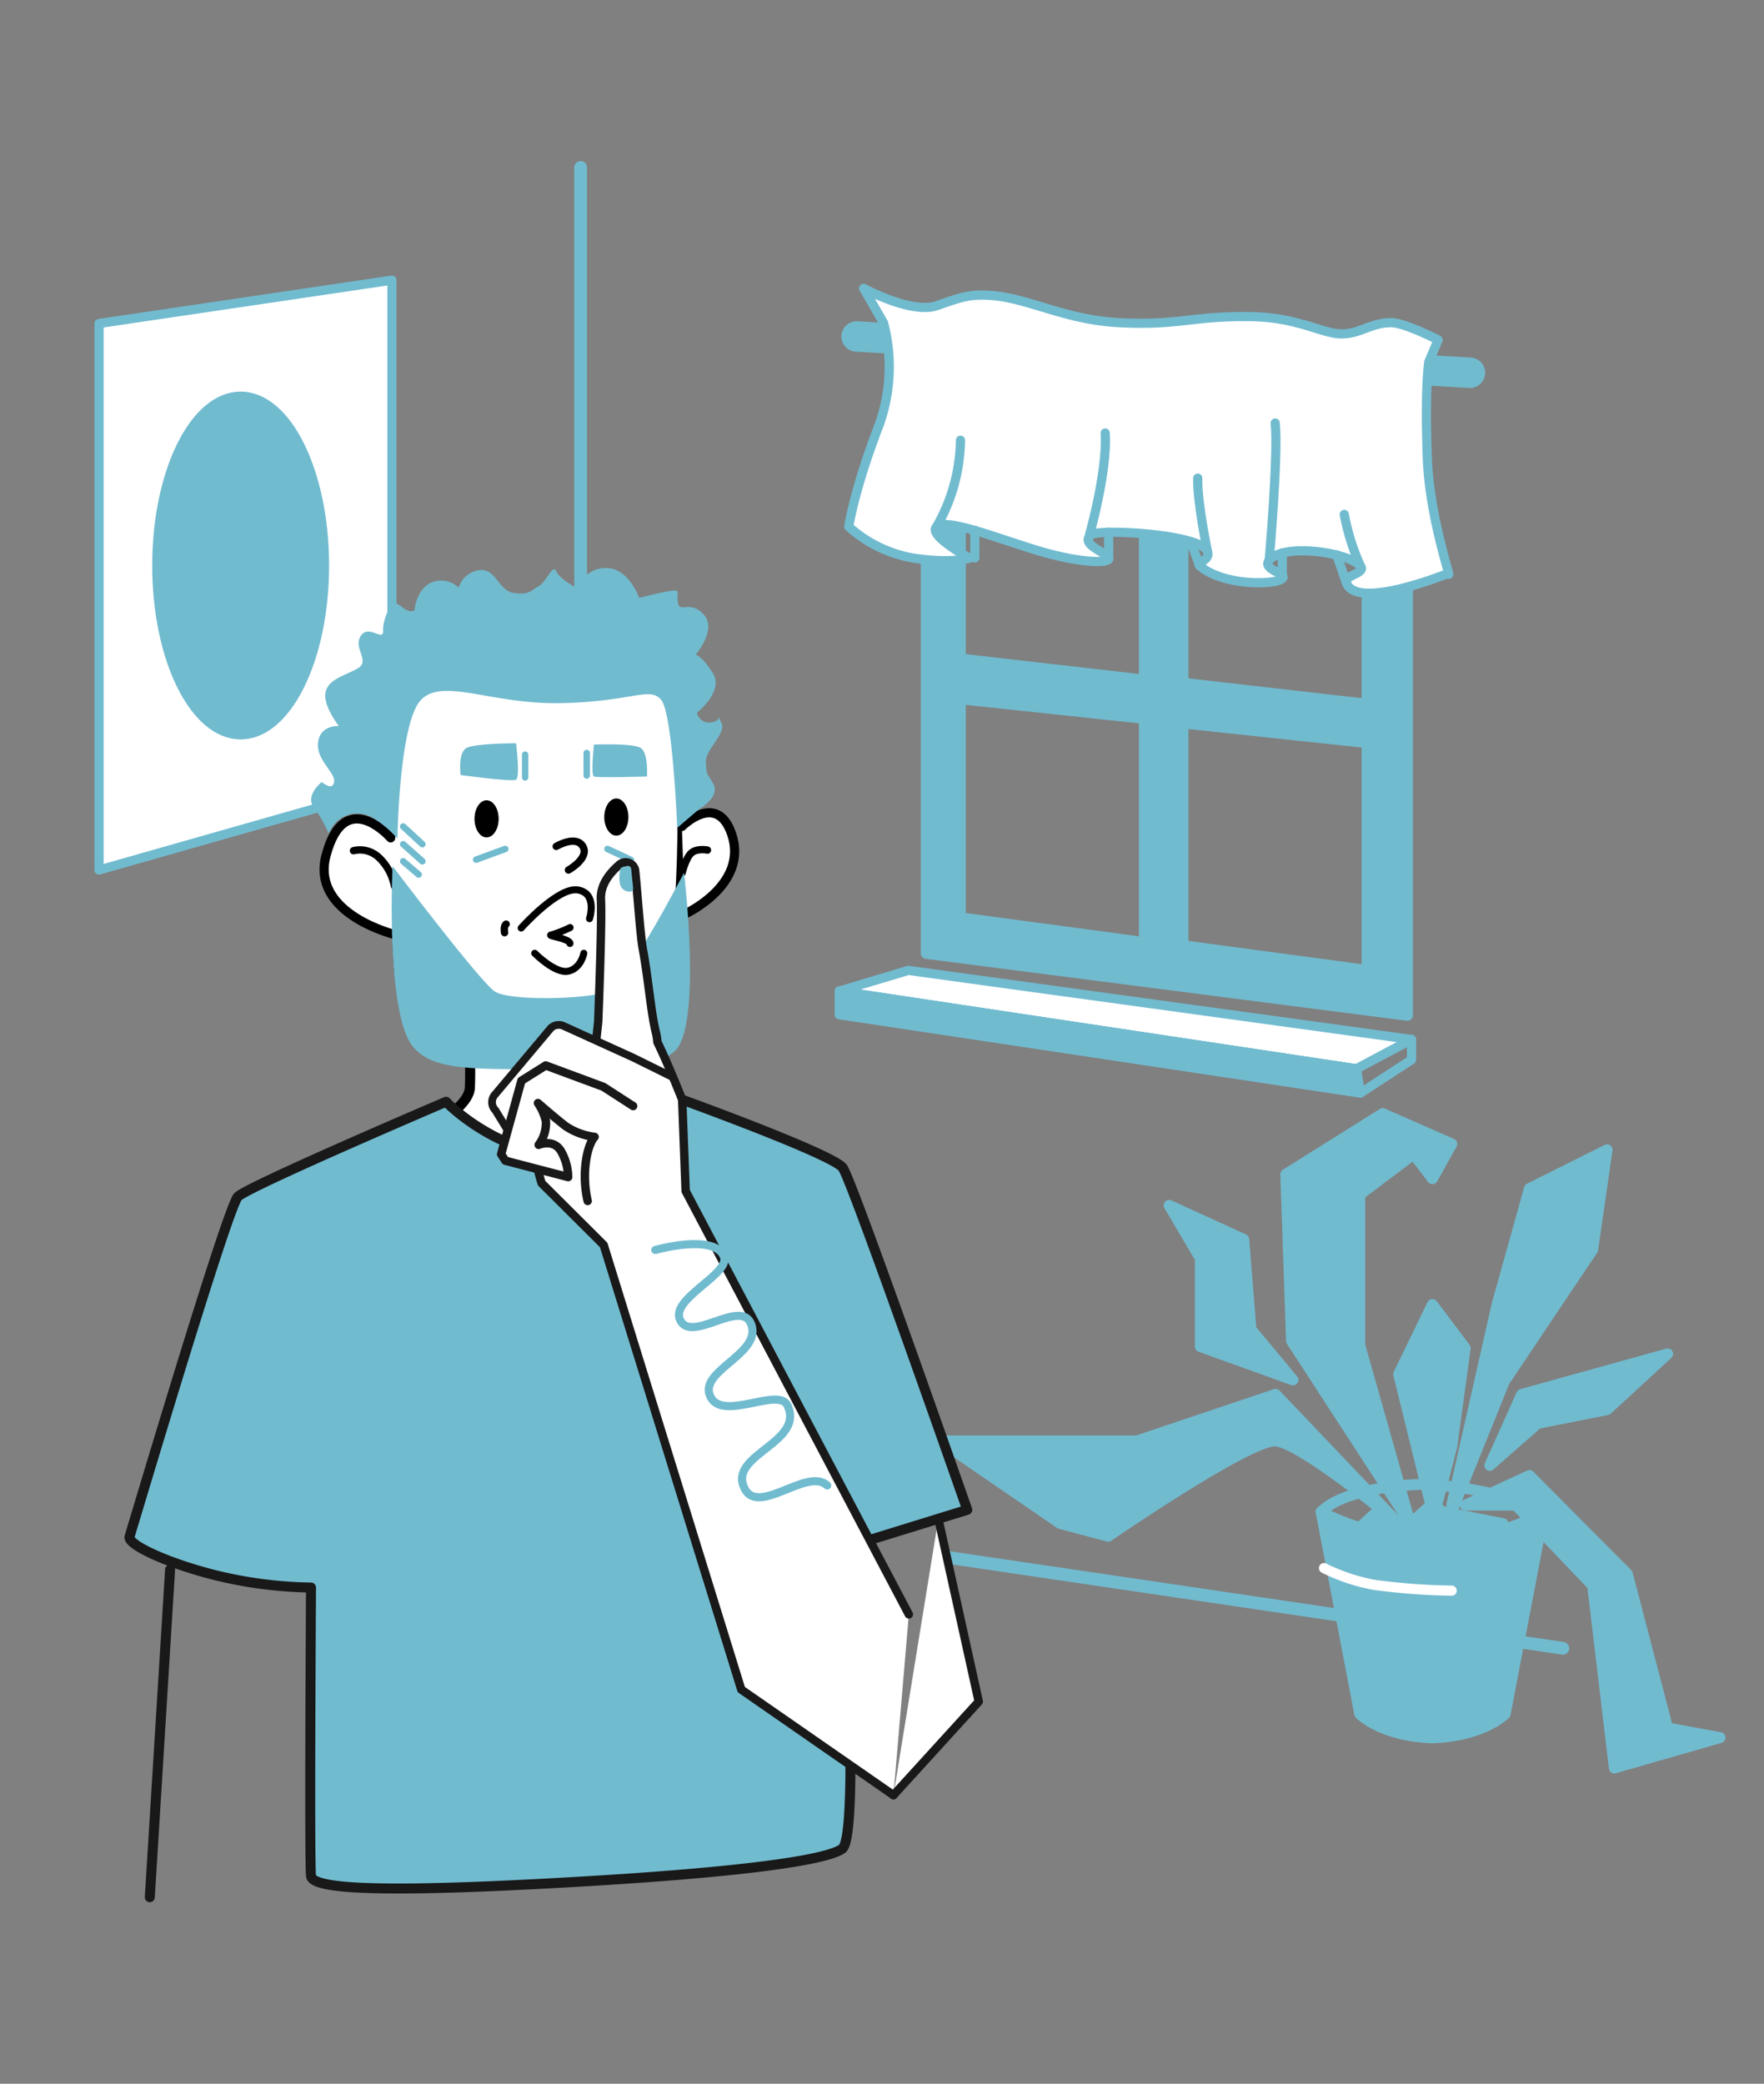 <svg id="Lager_1" data-name="Lager 1" xmlns="http://www.w3.org/2000/svg" viewBox="0 0 347.74 410.7"><rect x="0" y="0" width="347.74" height="410.7" fill="#808080" stroke="none"/><defs><style>.cls-1,.cls-11,.cls-12,.cls-19,.cls-21,.cls-3,.cls-4,.cls-9{fill:#fff;}.cls-1,.cls-16,.cls-18,.cls-2,.cls-20,.cls-3,.cls-4,.cls-5,.cls-7,.cls-8{stroke:#71bbcf;}.cls-1,.cls-10,.cls-11,.cls-12,.cls-13,.cls-14,.cls-15,.cls-16,.cls-18,.cls-19,.cls-2,.cls-20,.cls-21,.cls-3,.cls-4,.cls-5,.cls-6,.cls-7,.cls-8,.cls-9{stroke-linecap:round;}.cls-1,.cls-10,.cls-11,.cls-14,.cls-15,.cls-16,.cls-18,.cls-19,.cls-2,.cls-21,.cls-3,.cls-4,.cls-5,.cls-6,.cls-7,.cls-8,.cls-9{stroke-linejoin:round;}.cls-1{stroke-width:2.51px;}.cls-10,.cls-17,.cls-2,.cls-8{fill:#71bbcf;}.cls-2,.cls-5{stroke-width:2.15px;}.cls-3{stroke-width:6px;}.cls-11,.cls-12,.cls-4,.cls-7,.cls-8{stroke-width:1.81px;}.cls-13,.cls-14,.cls-15,.cls-16,.cls-18,.cls-20,.cls-5,.cls-6,.cls-7{fill:none;}.cls-6{stroke:#fff;stroke-width:2px;}.cls-11,.cls-12,.cls-13,.cls-14,.cls-15,.cls-9{stroke:#010101;}.cls-9{stroke-width:1.99px;}.cls-10,.cls-19,.cls-21{stroke:#191919;}.cls-10{stroke-width:1.97px;}.cls-12,.cls-13,.cls-20{stroke-miterlimit:10;}.cls-13,.cls-15{stroke-width:1.45px;}.cls-14{stroke-width:1.38px;}.cls-16{stroke-width:1.28px;}.cls-18{stroke-width:1.26px;}.cls-19{stroke-width:1.66px;}.cls-20{stroke-width:1.6px;}.cls-21{stroke-width:1.52px;}</style></defs><line class="cls-1" x1="186.66" y1="306.93" x2="308.08" y2="324.87"/><line class="cls-1" x1="114.46" y1="296.26" x2="114.46" y2="33"/><path class="cls-2" d="M182.59,78.26V187.91l94.87,12.21V85.35Zm43,107.51-36.28-4.87V137.73l36.28,3.87Zm0-51.73-36.28-4.15V86.72l36.28,3Zm43.9,57.22-36.28-4.87V142.5l36.28,3.87Zm0-52.45-36.28-4.15V90.77l36.28,2.43Z"/><line class="cls-3" x1="168.87" y1="66.32" x2="289.77" y2="73.47"/><path class="cls-4" d="M281.37,90.34c-.52-14,.29-19,.29-19L283.5,67s-6.55-3.4-9.29-3.4c-4,0-6,2.21-9.77,2.21s-8.57-3.27-17.8-3.4c-11.75-.17-14.14,1.8-26,1.19-10.71-.55-17.89-4.83-25.21-5.36-4.11-.3-5.77.25-10.73,2s-14.45-3.41-14.45-3.41l3.92,6.81a33.89,33.89,0,0,1-.85,20.08c-4.94,12.77-6,20.09-6,20.09A25.46,25.46,0,0,0,180.08,110c7.49,1.14,11.07,0,11.07,0s-8.39-4.48-6.49-6.18,11.36,2.06,19.6,4.6c8.85,2.72,14.8,2.6,14.29,1.58-.65-1.3-5.72-2.67-3.45-4.6,1.42-1.19,21.16-.22,22.86,3.19.91,1.81-2.27,2.26-1.47,2.94,4.7,4,14.89,3.78,16.28,2.5,1.11-1-4.1-1.76-2.57-3.6,2.92-3.5,15.84-1.5,18,1.18,1.11,1.39-3.31,1.78-2.8,3.23,1.95,5.58,20.06-1.83,20.06-1.83C286.42,115,281.81,102.22,281.37,90.34Z"/><path class="cls-2" d="M280.57,303.38A50.92,50.92,0,0,1,260.43,298l7.62,39.81s4.19,4.37,14.33,4.71c10.14-.34,14.34-4.71,14.34-4.71L304.33,298S295.11,304.11,280.57,303.38Z"/><path class="cls-5" d="M304.33,298c-10.76-5.42-24.33-5.42-24.33-5.42s-14.59.28-19.57,5.42"/><path class="cls-2" d="M275.72,300.28S256.6,284.36,251.46,284s-33,18.79-33,18.79L209,300.28,185.25,284h38.9l27.31-9.18Z"/><polyline class="cls-2" points="272.58 219.48 286.19 225.47 282.38 232.32 272.58 219.48 253.46 231.47 254.6 264.29 278 300.29 268.05 265.14 268.05 235.46 278.12 227.88"/><polyline class="cls-2" points="282.38 297.96 275.72 270.85 282.38 257.12 288.84 265.71 286.19 285.12 282.28 300.29"/><polygon class="cls-2" points="288.84 296.66 301.5 290.82 320.81 310.23 328.74 340.58 339.07 342.48 318.24 348.47 313.96 312.51 298.83 296.66 288.84 296.66"/><polyline class="cls-2" points="286.19 296.66 295.12 257.12 301.5 234.27 316.81 226.62 313.96 246.31 296.55 272.27 286.19 297.96"/><polygon class="cls-2" points="254.88 271.97 246.61 262.03 245.18 244.29 230.48 237.58 236.62 248 236.62 265.41 254.88 271.97"/><polygon class="cls-2" points="293.69 288.83 299.97 274.84 328.74 266.85 316.81 277.84 303.11 280.55 293.69 288.83"/><polygon class="cls-2" points="268.05 301.07 271.44 297.96 275.72 300.29 278 300.29 282.06 296.66 284.56 297.96 288.84 298.86 296.26 300.29 295.16 302.81 280.57 303.38 268.05 301.07"/><path class="cls-6" d="M261,309.07a37,37,0,0,0,9.91,3.3,124.59,124.59,0,0,0,15.26,1.14"/><path class="cls-4" d="M184.66,103.77a35.18,35.18,0,0,0,4.68-17"/><path class="cls-4" d="M214.53,106.34s3.85-13.29,3.34-21"/><path class="cls-4" d="M238,108.54s-2.05-9.88-1.88-14.3"/><path class="cls-4" d="M250.2,110.38s1.84-21,1.18-27"/><path class="cls-4" d="M268.19,111.56A44,44,0,0,1,265,101.39"/><line class="cls-4" x1="192.17" y1="109.95" x2="192.17" y2="104.51"/><line class="cls-4" x1="218.55" y1="109.95" x2="218.55" y2="104.88"/><line class="cls-4" x1="236.49" y1="111.48" x2="234.89" y2="107.23"/><line class="cls-4" x1="252.77" y1="113.98" x2="252.77" y2="108.96"/><line class="cls-4" x1="265.39" y1="114.79" x2="263.5" y2="109.35"/><polygon class="cls-4" points="179.06 191.26 165.45 195.34 267.4 210.66 278.26 204.88 179.06 191.26"/><polygon class="cls-7" points="165.45 195.34 165.45 199.98 268.19 215.43 278.26 208.88 278.26 204.88 267.4 210.66 165.45 195.34"/><polygon class="cls-8" points="268.19 215.43 267.4 210.66 165.45 195.34 165.45 199.98 268.19 215.43"/><polygon class="cls-4" points="19.52 63.76 77.26 55.22 77.26 155.05 19.52 171.48 19.52 63.76"/><path class="cls-9" d="M82.71,223.46s9.61-4.73,9.91-9a69.29,69.29,0,0,0-.26-9.69h37s-1.49,7.89,0,10S140.86,221,140.86,221s-3.48,24.36-4.64,24.36-51.5-2.09-51.5-2.09Z"/><path class="cls-10" d="M87.93,217.15s11.48,12.17,28.69,11,17.84-11.41,17.84-11.41,29.77,10.77,31.68,13.44,24.54,67.4,24.54,67.4l-24.54,7.58s3.49,56.76-.14,59.25-22.72,4.83-54.13,6.6-50.22,1.79-50.56-1.26,0-56.85,0-56.85a84.19,84.19,0,0,1-18.9-2.44c-9.89-2.5-17.36-6.11-16.87-7.61s19.3-64.94,21.37-67S87.93,217.15,87.93,217.15Z"/><path class="cls-11" d="M132.56,138.42c3.54,14.6,1.47,48-.77,59-2.13,10.5-10.57,12-24.86,11.14s-22.56,0-25.2-4.77c-3.64-6.58-3.44-19.46-3.44-19.46s-17.19-4-14-15.79c3.68-13.76,12.72-3.4,12.72-3.4s.54-26.39,5.74-29.13c6-3.16,16.59,1.39,27.17,1.26C121.92,137.16,131.27,133.09,132.56,138.42Z"/><path class="cls-12" d="M135,180.16s12.71-5.75,9.21-15.83c-2.91-8.38-9.79-1.43-9.79-1.43"/><path class="cls-13" d="M77.76,174.65A10.52,10.52,0,0,0,74.68,169a5.43,5.43,0,0,0-5-1.33"/><path class="cls-13" d="M139.46,167.55s-2.05-.42-3.17.56-1.83,3.94-1.83,3.94"/><path class="cls-14" d="M116.21,181.07s1.64-4.95-2.26-5.66-11.21,7.5-11.21,7.5"/><path class="cls-14" d="M115.09,187.88s-.52,3-3.09,3.54-6.59-3.54-6.59-3.54"/><path class="cls-15" d="M99.47,183.83s-.26-1.34.31-1.69"/><path class="cls-15" d="M112.06,171.48s4.2-2.35,2.84-4.66-5.25,0-5.25,0"/><line class="cls-16" x1="99.6" y1="167.33" x2="93.86" y2="169.43"/><line class="cls-16" x1="119.75" y1="167.33" x2="124.37" y2="169.48"/><path class="cls-17" d="M101.73,146.5s.85,6.72,0,7.18-10.93-.92-10.93-.92-.58-4.41,1.16-5.34S101.73,146.5,101.73,146.5Z"/><line class="cls-18" x1="103.52" y1="153.23" x2="103.52" y2="148.73"/><path class="cls-17" d="M117.09,146.76s-.68,6,0,6.29,10.45,0,10.45,0,.34-4.61-1.23-5.62S117.09,146.76,117.09,146.76Z"/><line class="cls-16" x1="115.66" y1="152.85" x2="115.66" y2="148.41"/><ellipse cx="95.92" cy="161.39" rx="2.38" ry="3.66"/><ellipse cx="121.5" cy="161.04" rx="2.38" ry="3.66"/><path class="cls-17" d="M126,117.84s-1.95-5.67-6.25-5.88-6.1,3.88-6.1,3.88-3.36-1.68-4-3.25-2,2.2-3.46,2.94-1.68,1.78-4.83,1.36-3.52-4.93-6.86-4.51a4.83,4.83,0,0,0-4.07,3.46,5,5,0,0,0-5.46-1c-3,1.48-3.26,5.47-3.26,5.47s-.84.63-2.41-.63-2.1-.74-2.1-.74-1.79,3.05-1.68,5.36-2.84-1.37-4.41,1.05,2,4.94-.63,6.41-5.78,2.1-6.31,4.72,2.63,6.62,2.63,6.62-3.68-.28-4.1,3.22,3.47,5.92,3.16,7.81-2.42,0-2.42,0-3.36,2.62-1.58,5a26.3,26.3,0,0,1,2.94,5.16,6,6,0,0,1,6.34-3.92c3.12.25,7.21,4.9,7.21,4.9s.32-23.11,4.73-27.41,13.76,1,27.52.73c14.18-.32,17.48-3.36,19.75-.63s3.15,25.21,3.15,25.21l4.3-3.68s4.2-2.41,2.84-4.93-1.27-1.33-1.49-4.27c-.18-2.56,4.11-5.71,3.06-7.81s.32-.53-1.89-.11-3.15-1.78-2.83-2,5.25-4.31,3-7.77-3.36-3.57-3.36-3.57,4.28-4.94,1.62-7.88-4.66-.32-5.08-2.21.63-2.73-1.16-2.52S126,117.84,126,117.84Z"/><line class="cls-16" x1="83.26" y1="166.39" x2="79.48" y2="162.9"/><line class="cls-16" x1="83.26" y1="169.76" x2="79.48" y2="166.39"/><line class="cls-16" x1="82.53" y1="172.37" x2="79.48" y2="169.76"/><path class="cls-17" d="M134.85,172s-11.32,21.88-15.1,23.42-19.27,1.94-22.21,0-20.15-24.71-20.15-24.71-1.22,24.09,2.78,33.49c3,7,11.92,6.43,26,6.58,13.87.14,21.14,1.09,26.74-3.53S134.85,172,134.85,172Z"/><path class="cls-14" d="M112.38,182.82a24,24,0,0,1-3.74,1.47c-.83.1,3.73.75,3.72,1.67"/><path class="cls-19" d="M176.13,353.82l-30-20.81L119,245.38,106.77,233.2s-9.77-30.91,10-21.15l1.15-10.62s.78-19.57.54-24.15c-.15-3,1.87-5.33,3.65-6.86a1.88,1.88,0,0,1,3.1,1.23c.46,4.45,1,12.58,1.51,15.41,1.13,6.08,1.59,12.61,2.6,16.52a11.41,11.41,0,0,1,.27,1.8h0c2.26,4.65,4.89,11.36,4.89,11.36l.68,18,44,83.45"/><path class="cls-20" d="M129.18,246.37s11.49-3.29,13.5,1.22C144.2,251,132.33,255.84,134,260c2,5,11.85-4,14,.81,2.52,5.78-9.74,9.12-8.14,14,1.92,5.85,13.56-1.61,15.37,2.18,3.39,7.1-10.71,9.55-8.76,15.63,2.27,7.1,12.53-3.64,16.6.16"/><path class="cls-21" d="M116.22,223.12c-2.42-.38-4.55-4.26-5.76-7a2.26,2.26,0,0,0-3.43-.88l-1.5,1.13a2.26,2.26,0,0,0-.64,2.83,10.34,10.34,0,0,1,1.1,5.68l0,.13a2.2,2.2,0,0,1-3.76,1.28l-4.57-7.46a2.25,2.25,0,0,1,0-3.19l10.92-13a2.27,2.27,0,0,1,2.64-.37l13.52,6.14,7.86,3.88"/><path class="cls-19" d="M124.81,218l-5.87-3.79L107.58,210l-4.79,3-4,14.49.83,1.28L112,232a10.54,10.54,0,0,0-1.46-5.2c-1.52-2.4-4.35-1.15-4.35-1.15a7.23,7.23,0,0,0,1.43-4.66,11.06,11.06,0,0,0-1.57-3.58s3.23,2.83,5.46,4.56a13.24,13.24,0,0,0,5.7,2.11s-1.29,1.22-1.77,5.29a21.63,21.63,0,0,0,.41,7.34"/><path class="cls-17" d="M123.63,170.69l-.93.24a.63.63,0,0,0-.47.53c-.13.85-.32,2.77.35,3.57a2.1,2.1,0,0,0,1.57.73.64.64,0,0,0,.66-.71l-.39-3.81A.63.63,0,0,0,123.63,170.69Z"/><polyline class="cls-19" points="184.98 299.35 192.94 335.38 176.13 353.82"/><line class="cls-10" x1="33.53" y1="309.37" x2="29.53" y2="373.94"/><ellipse class="cls-2" cx="47.44" cy="111.46" rx="16.36" ry="33.2"/></svg>